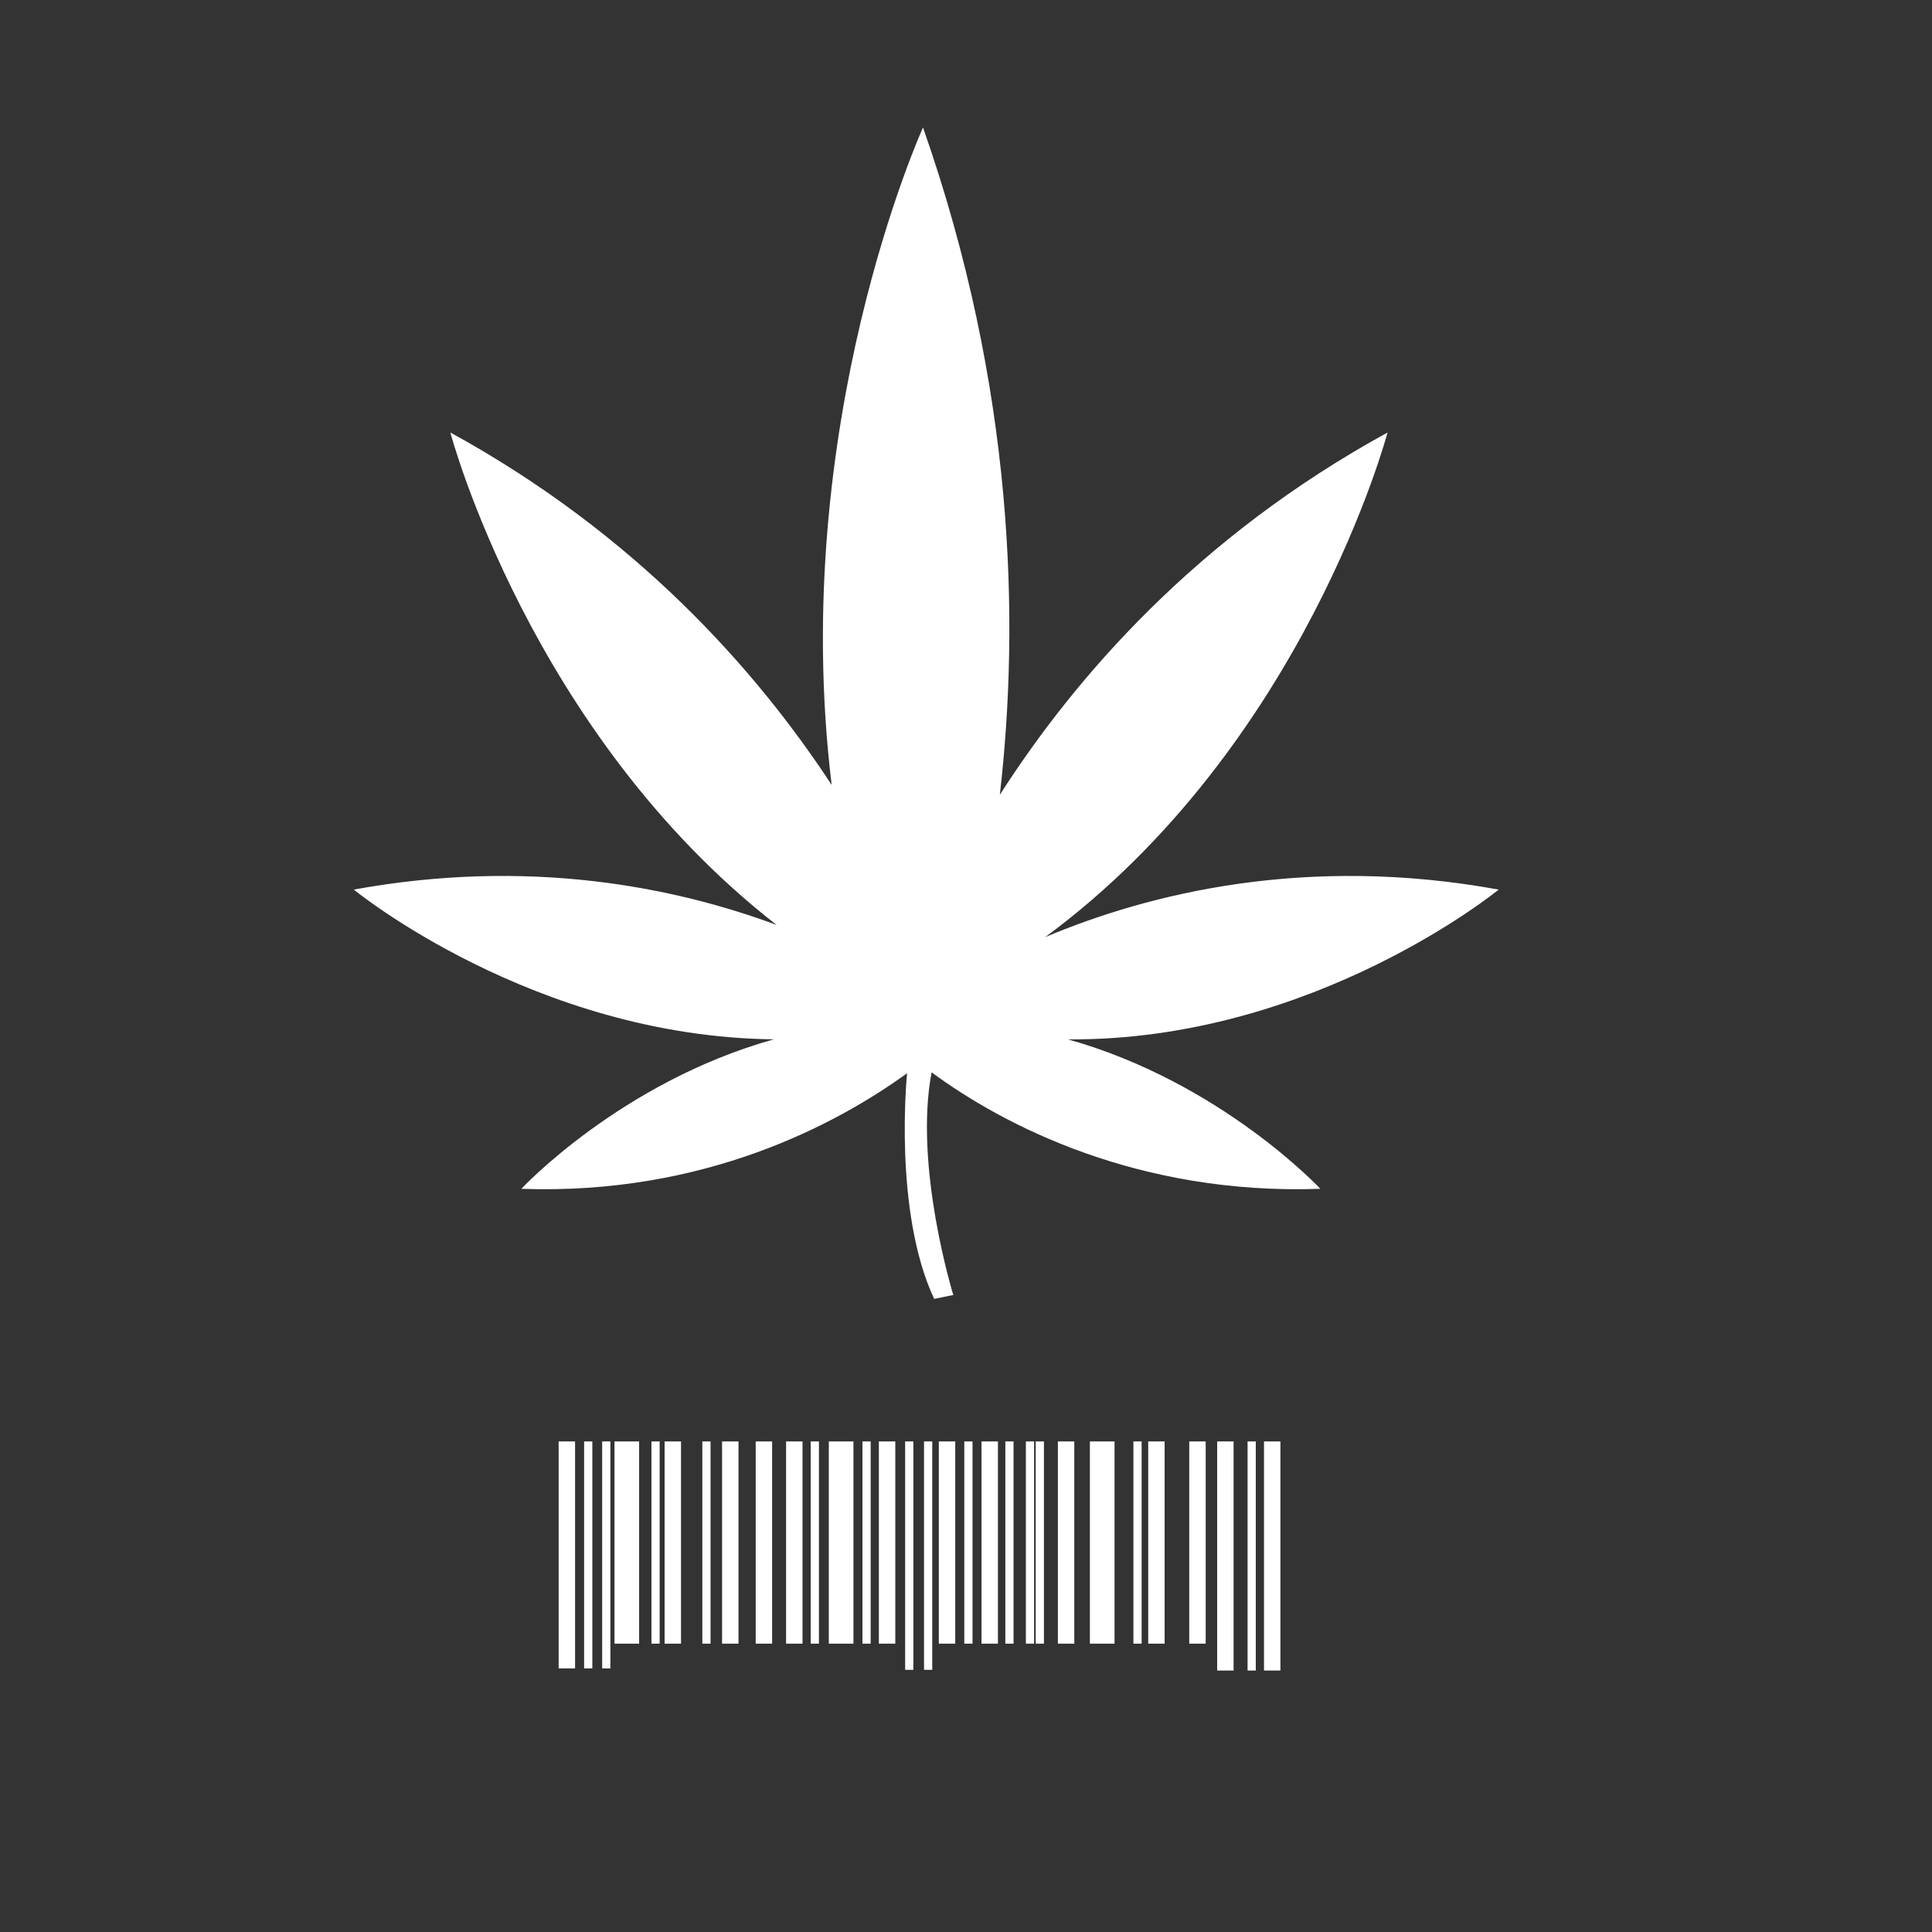 <?xml version="1.0" encoding="utf-8"?>
<svg width="100pt" height="100pt" version="1.1" viewBox="0 0 100 100" xmlns="http://www.w3.org/2000/svg">
  <rect x="0" y="0" width="100" height="100" fill="#333333" stroke="none"/>
  <g transform="matrix(0.425, 0, 0, 0.183, 26.281, 71.497)">
    <path d="m6.199 17h2v64.199h-2z" style="fill: rgb(255, 255, 255);"/>
    <path d="m33.898 17h2v57.199h-2z" style="fill: rgb(255, 255, 255);"/>
    <path d="m30.199 17h2v57.199h-2z" style="fill: rgb(255, 255, 255);"/>
    <path d="m9.301 17h1v64.199h-1z" style="fill: rgb(255, 255, 255);"/>
    <path d="m13 17h3v57.199h-3z" style="fill: rgb(255, 255, 255);"/>
    <path d="m39.102 17h3v57.199h-3z" style="fill: rgb(255, 255, 255);"/>
    <path d="m19.102 17h2v57.199h-2z" style="fill: rgb(255, 255, 255);"/>
    <path d="m26.102 17h2v57.199h-2z" style="fill: rgb(255, 255, 255);"/>
    <path d="m23.699 17h1v57.199h-1z" style="fill: rgb(255, 255, 255);"/>
    <path d="m11.5 17h1v64.199h-1z" style="fill: rgb(255, 255, 255);"/>
    <path d="m36.898 17h1v57.199h-1z" style="fill: rgb(255, 255, 255);"/>
    <path d="m43.199 17h1v57.199h-1z" style="fill: rgb(255, 255, 255);"/>
    <path d="m45.199 17h2v57.199h-2z" style="fill: rgb(255, 255, 255);"/>
    <path d="m48.398 17h1v64.602h-1z" style="fill: rgb(255, 255, 255);"/>
    <path d="m50.699 17h1v64.602h-1z" style="fill: rgb(255, 255, 255);"/>
    <path d="m60.602 17h1v57.199h-1z" style="fill: rgb(255, 255, 255);"/>
    <path d="m55.602 17h1v57.199h-1z" style="fill: rgb(255, 255, 255);"/>
    <path d="m63.102 17h1v57.199h-1z" style="fill: rgb(255, 255, 255);"/>
    <path d="m64.301 17h1v57.199h-1z" style="fill: rgb(255, 255, 255);"/>
    <path d="m52.5 17h2v57.199h-2z" style="fill: rgb(255, 255, 255);"/>
    <path d="m57.699 17h2v57.199h-2z" style="fill: rgb(255, 255, 255);"/>
    <path d="m67 17h2v57.199h-2z" style="fill: rgb(255, 255, 255);"/>
    <path d="m70.898 17h3v57.199h-3z" style="fill: rgb(255, 255, 255);"/>
    <path d="m78 17h2v57.199h-2z" style="fill: rgb(255, 255, 255);"/>
    <path d="m83 17h2v57.199h-2z" style="fill: rgb(255, 255, 255);"/>
    <path d="m86.398 17h2v64.801h-2z" style="fill: rgb(255, 255, 255);"/>
    <path d="m76.199 17h1v57.199h-1z" style="fill: rgb(255, 255, 255);"/>
    <path d="m17.5 17h1v57.199h-1z" style="fill: rgb(255, 255, 255);"/>
    <path d="m90.102 17h1v64.801h-1z" style="fill: rgb(255, 255, 255);"/>
    <path d="m92.102 17h2v64.801h-2z" style="fill: rgb(255, 255, 255);"/>
  </g>
  <path d="M 48.22 55.503 C 51.936 58.248 58.917 61.867 68.341 61.533 C 68.341 61.533 63.201 56.019 55.281 53.798 C 68.008 53.887 77.572 46.045 77.572 46.045 C 67.583 44.223 59.465 46.247 54.1 48.505 C 67.533 38.607 71.818 22.388 71.818 22.388 C 61.965 27.782 55.655 35.04 51.751 41.139 C 52.785 32.161 52.513 20.103 47.775 6.598 C 47.775 6.598 40.775 21.984 43.047 40.628 C 39.121 34.639 32.887 27.632 23.31 22.386 C 23.31 22.386 27.417 37.934 40.197 47.875 C 34.872 45.9 27.36 44.394 18.312 46.045 C 18.312 46.045 27.6 53.659 40.051 53.796 C 32.125 56.014 26.984 61.533 26.984 61.533 C 36.502 61.871 43.361 58.15 46.951 55.55 C 46.951 55.55 46.219 62.668 48.352 67.23 L 49.343 67.028 C 49.343 67.028 47.289 60.395 48.22 55.501 Z" fill-rule="evenodd" style="fill: rgb(255, 255, 255);"/>
</svg>